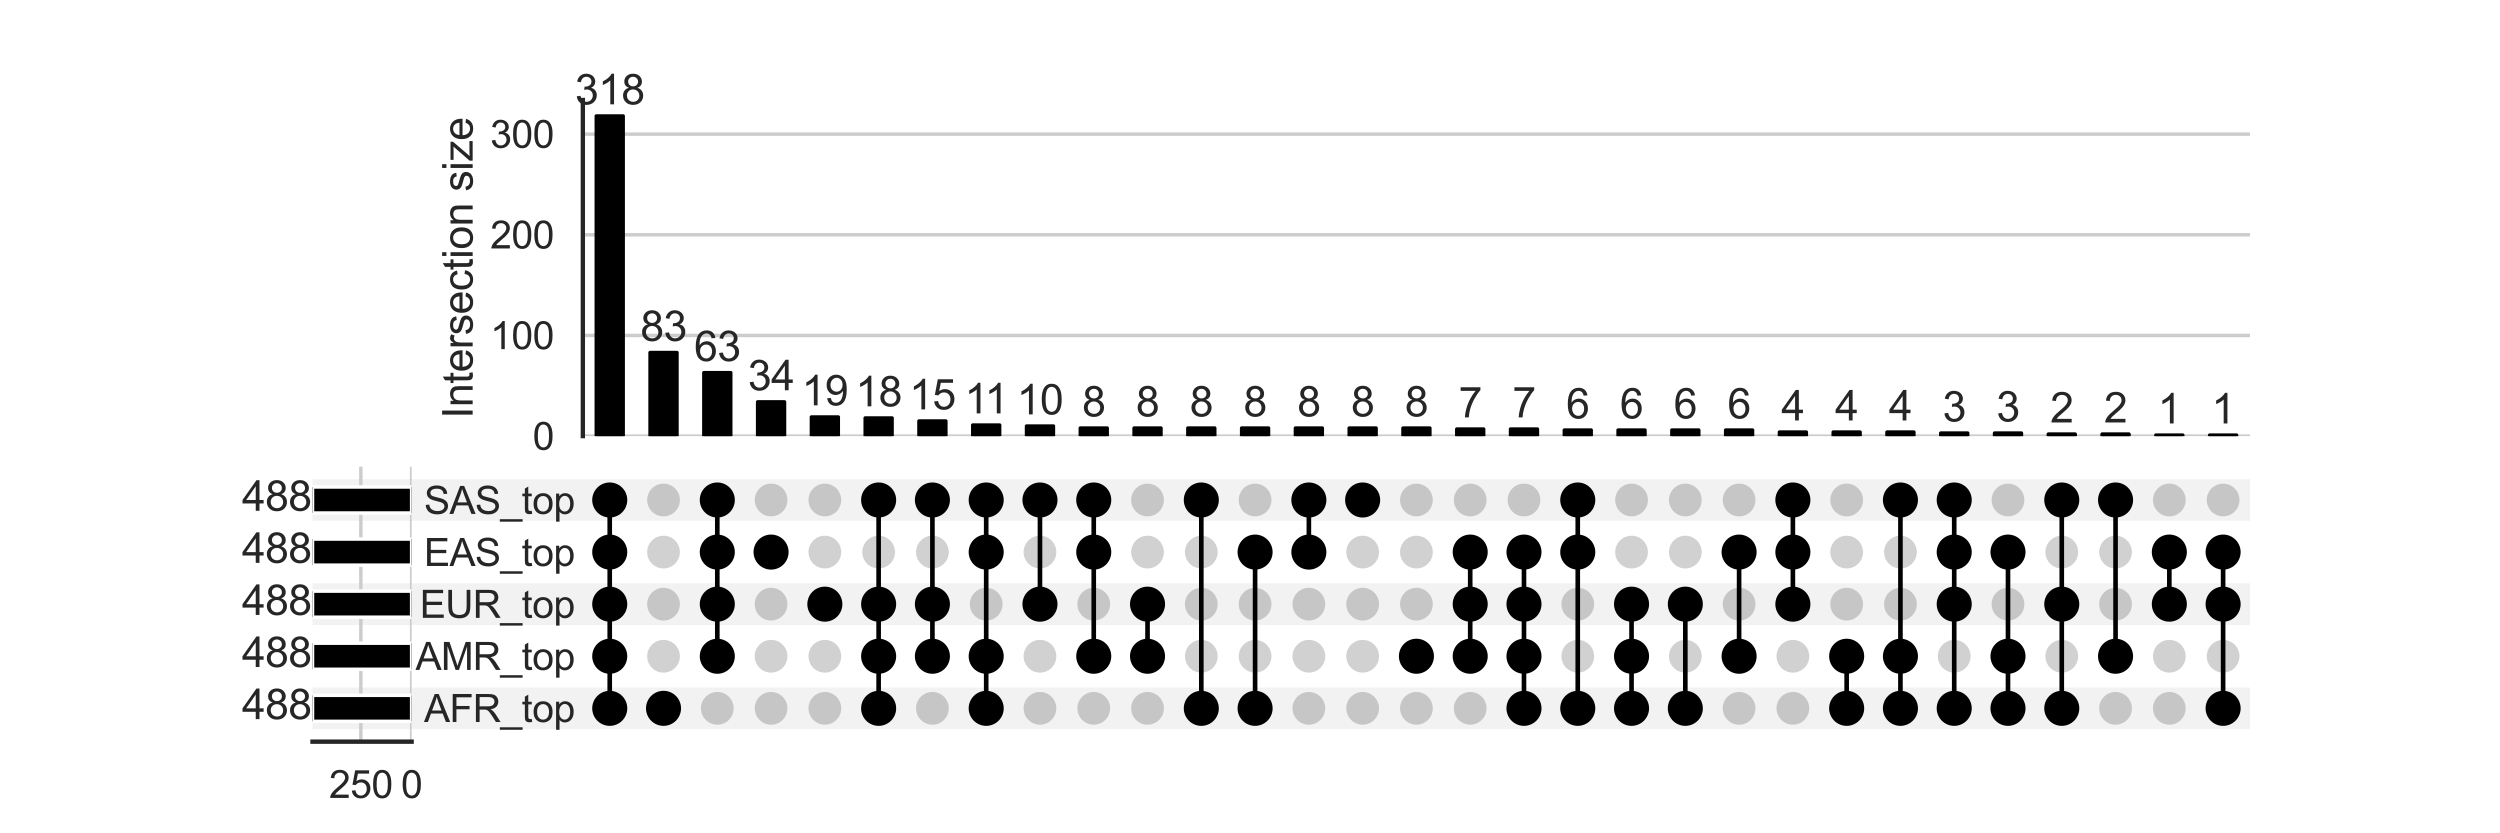<?xml version="1.0" encoding="utf-8" standalone="no"?>
<!DOCTYPE svg PUBLIC "-//W3C//DTD SVG 1.1//EN"
  "http://www.w3.org/Graphics/SVG/1.1/DTD/svg11.dtd">
<svg xmlns:xlink="http://www.w3.org/1999/xlink" width="1080pt" height="360pt" viewBox="0 0 1080 360" xmlns="http://www.w3.org/2000/svg" version="1.1">
 <defs>
  <style type="text/css">*{stroke-linejoin: round; stroke-linecap: butt}</style>
 </defs>
 <g id="figure_1">
  <g id="patch_1">
   <path d="M 0 360 
L 1080 360 
L 1080 0 
L 0 0 
z
" style="fill: #ffffff"/>
  </g>
  <g id="axes_1">
   <g id="patch_2">
    <path d="M 135 315 
L 972 315 
L 972 297 
L 135 297 
z
" clip-path="url(#p25b384907e)" style="fill-opacity: 0.051"/>
   </g>
   <g id="patch_3">
    <path d="M 135 270 
L 972 270 
L 972 252 
L 135 252 
z
" clip-path="url(#p25b384907e)" style="fill-opacity: 0.051"/>
   </g>
   <g id="patch_4">
    <path d="M 135 225 
L 972 225 
L 972 207 
L 135 207 
z
" clip-path="url(#p25b384907e)" style="fill-opacity: 0.051"/>
   </g>
   <g id="matplotlib.axis_1"/>
   <g id="matplotlib.axis_2">
    <g id="ytick_1"/>
    <g id="ytick_2"/>
    <g id="ytick_3"/>
    <g id="ytick_4"/>
    <g id="ytick_5"/>
   </g>
  </g>
  <g id="axes_2">
   <g id="matplotlib.axis_3">
    <g id="ytick_6">
     <g id="text_1">
      <!-- AFR_top -->
      <g style="fill: #262626" transform="translate(183.18 311.905) scale(0.165 -0.165)">
       <defs>
        <path id="ArialMT-41" d="M -9 0 
L 1750 4581 
L 2403 4581 
L 4278 0 
L 3588 0 
L 3053 1388 
L 1138 1388 
L 634 0 
L -9 0 
z
M 1313 1881 
L 2866 1881 
L 2388 3150 
Q 2169 3728 2063 4100 
Q 1975 3659 1816 3225 
L 1313 1881 
z
" transform="scale(0.016)"/>
        <path id="ArialMT-46" d="M 525 0 
L 525 4581 
L 3616 4581 
L 3616 4041 
L 1131 4041 
L 1131 2622 
L 3281 2622 
L 3281 2081 
L 1131 2081 
L 1131 0 
L 525 0 
z
" transform="scale(0.016)"/>
        <path id="ArialMT-52" d="M 503 0 
L 503 4581 
L 2534 4581 
Q 3147 4581 3465 4457 
Q 3784 4334 3975 4021 
Q 4166 3709 4166 3331 
Q 4166 2844 3850 2509 
Q 3534 2175 2875 2084 
Q 3116 1969 3241 1856 
Q 3506 1613 3744 1247 
L 4541 0 
L 3778 0 
L 3172 953 
Q 2906 1366 2734 1584 
Q 2563 1803 2427 1890 
Q 2291 1978 2150 2013 
Q 2047 2034 1813 2034 
L 1109 2034 
L 1109 0 
L 503 0 
z
M 1109 2559 
L 2413 2559 
Q 2828 2559 3062 2645 
Q 3297 2731 3419 2920 
Q 3541 3109 3541 3331 
Q 3541 3656 3305 3865 
Q 3069 4075 2559 4075 
L 1109 4075 
L 1109 2559 
z
" transform="scale(0.016)"/>
        <path id="ArialMT-5f" d="M -97 -1272 
L -97 -866 
L 3631 -866 
L 3631 -1272 
L -97 -1272 
z
" transform="scale(0.016)"/>
        <path id="ArialMT-74" d="M 1650 503 
L 1731 6 
Q 1494 -44 1306 -44 
Q 1000 -44 831 53 
Q 663 150 594 308 
Q 525 466 525 972 
L 525 2881 
L 113 2881 
L 113 3319 
L 525 3319 
L 525 4141 
L 1084 4478 
L 1084 3319 
L 1650 3319 
L 1650 2881 
L 1084 2881 
L 1084 941 
Q 1084 700 1114 631 
Q 1144 563 1211 522 
Q 1278 481 1403 481 
Q 1497 481 1650 503 
z
" transform="scale(0.016)"/>
        <path id="ArialMT-6f" d="M 213 1659 
Q 213 2581 725 3025 
Q 1153 3394 1769 3394 
Q 2453 3394 2887 2945 
Q 3322 2497 3322 1706 
Q 3322 1066 3130 698 
Q 2938 331 2570 128 
Q 2203 -75 1769 -75 
Q 1072 -75 642 372 
Q 213 819 213 1659 
z
M 791 1659 
Q 791 1022 1069 705 
Q 1347 388 1769 388 
Q 2188 388 2466 706 
Q 2744 1025 2744 1678 
Q 2744 2294 2464 2611 
Q 2184 2928 1769 2928 
Q 1347 2928 1069 2612 
Q 791 2297 791 1659 
z
" transform="scale(0.016)"/>
        <path id="ArialMT-70" d="M 422 -1272 
L 422 3319 
L 934 3319 
L 934 2888 
Q 1116 3141 1344 3267 
Q 1572 3394 1897 3394 
Q 2322 3394 2647 3175 
Q 2972 2956 3137 2557 
Q 3303 2159 3303 1684 
Q 3303 1175 3120 767 
Q 2938 359 2589 142 
Q 2241 -75 1856 -75 
Q 1575 -75 1351 44 
Q 1128 163 984 344 
L 984 -1272 
L 422 -1272 
z
M 931 1641 
Q 931 1000 1190 694 
Q 1450 388 1819 388 
Q 2194 388 2461 705 
Q 2728 1022 2728 1688 
Q 2728 2322 2467 2637 
Q 2206 2953 1844 2953 
Q 1484 2953 1207 2617 
Q 931 2281 931 1641 
z
" transform="scale(0.016)"/>
       </defs>
       <use xlink:href="#ArialMT-41"/>
       <use xlink:href="#ArialMT-46" x="66.699"/>
       <use xlink:href="#ArialMT-52" x="127.783"/>
       <use xlink:href="#ArialMT-5f" x="200"/>
       <use xlink:href="#ArialMT-74" x="255.615"/>
       <use xlink:href="#ArialMT-6f" x="283.398"/>
       <use xlink:href="#ArialMT-70" x="339.014"/>
      </g>
     </g>
    </g>
    <g id="ytick_7">
     <g id="text_2">
      <!-- AMR_top -->
      <g style="fill: #262626" transform="translate(179.514 289.405) scale(0.165 -0.165)">
       <defs>
        <path id="ArialMT-4d" d="M 475 0 
L 475 4581 
L 1388 4581 
L 2472 1338 
Q 2622 884 2691 659 
Q 2769 909 2934 1394 
L 4031 4581 
L 4847 4581 
L 4847 0 
L 4263 0 
L 4263 3834 
L 2931 0 
L 2384 0 
L 1059 3900 
L 1059 0 
L 475 0 
z
" transform="scale(0.016)"/>
       </defs>
       <use xlink:href="#ArialMT-41"/>
       <use xlink:href="#ArialMT-4d" x="66.699"/>
       <use xlink:href="#ArialMT-52" x="150"/>
       <use xlink:href="#ArialMT-5f" x="222.217"/>
       <use xlink:href="#ArialMT-74" x="277.832"/>
       <use xlink:href="#ArialMT-6f" x="305.615"/>
       <use xlink:href="#ArialMT-70" x="361.23"/>
      </g>
     </g>
    </g>
    <g id="ytick_8">
     <g id="text_3">
      <!-- EUR_top -->
      <g style="fill: #262626" transform="translate(181.342 266.905) scale(0.165 -0.165)">
       <defs>
        <path id="ArialMT-45" d="M 506 0 
L 506 4581 
L 3819 4581 
L 3819 4041 
L 1113 4041 
L 1113 2638 
L 3647 2638 
L 3647 2100 
L 1113 2100 
L 1113 541 
L 3925 541 
L 3925 0 
L 506 0 
z
" transform="scale(0.016)"/>
        <path id="ArialMT-55" d="M 3500 4581 
L 4106 4581 
L 4106 1934 
Q 4106 1244 3950 837 
Q 3794 431 3386 176 
Q 2978 -78 2316 -78 
Q 1672 -78 1262 144 
Q 853 366 678 786 
Q 503 1206 503 1934 
L 503 4581 
L 1109 4581 
L 1109 1938 
Q 1109 1341 1220 1058 
Q 1331 775 1601 622 
Q 1872 469 2263 469 
Q 2931 469 3215 772 
Q 3500 1075 3500 1938 
L 3500 4581 
z
" transform="scale(0.016)"/>
       </defs>
       <use xlink:href="#ArialMT-45"/>
       <use xlink:href="#ArialMT-55" x="66.699"/>
       <use xlink:href="#ArialMT-52" x="138.916"/>
       <use xlink:href="#ArialMT-5f" x="211.133"/>
       <use xlink:href="#ArialMT-74" x="266.748"/>
       <use xlink:href="#ArialMT-6f" x="294.531"/>
       <use xlink:href="#ArialMT-70" x="350.146"/>
      </g>
     </g>
    </g>
    <g id="ytick_9">
     <g id="text_4">
      <!-- EAS_top -->
      <g style="fill: #262626" transform="translate(183.162 244.506) scale(0.165 -0.165)">
       <defs>
        <path id="ArialMT-53" d="M 288 1472 
L 859 1522 
Q 900 1178 1048 958 
Q 1197 738 1509 602 
Q 1822 466 2213 466 
Q 2559 466 2825 569 
Q 3091 672 3220 851 
Q 3350 1031 3350 1244 
Q 3350 1459 3225 1620 
Q 3100 1781 2813 1891 
Q 2628 1963 1997 2114 
Q 1366 2266 1113 2400 
Q 784 2572 623 2826 
Q 463 3081 463 3397 
Q 463 3744 659 4045 
Q 856 4347 1234 4503 
Q 1613 4659 2075 4659 
Q 2584 4659 2973 4495 
Q 3363 4331 3572 4012 
Q 3781 3694 3797 3291 
L 3216 3247 
Q 3169 3681 2898 3903 
Q 2628 4125 2100 4125 
Q 1550 4125 1298 3923 
Q 1047 3722 1047 3438 
Q 1047 3191 1225 3031 
Q 1400 2872 2139 2705 
Q 2878 2538 3153 2413 
Q 3553 2228 3743 1945 
Q 3934 1663 3934 1294 
Q 3934 928 3725 604 
Q 3516 281 3123 101 
Q 2731 -78 2241 -78 
Q 1619 -78 1198 103 
Q 778 284 539 648 
Q 300 1013 288 1472 
z
" transform="scale(0.016)"/>
       </defs>
       <use xlink:href="#ArialMT-45"/>
       <use xlink:href="#ArialMT-41" x="66.699"/>
       <use xlink:href="#ArialMT-53" x="133.398"/>
       <use xlink:href="#ArialMT-5f" x="200.098"/>
       <use xlink:href="#ArialMT-74" x="255.713"/>
       <use xlink:href="#ArialMT-6f" x="283.496"/>
       <use xlink:href="#ArialMT-70" x="339.111"/>
      </g>
     </g>
    </g>
    <g id="ytick_10">
     <g id="text_5">
      <!-- SAS_top -->
      <g style="fill: #262626" transform="translate(183.162 222.006) scale(0.165 -0.165)">
       <use xlink:href="#ArialMT-53"/>
       <use xlink:href="#ArialMT-41" x="66.699"/>
       <use xlink:href="#ArialMT-53" x="133.398"/>
       <use xlink:href="#ArialMT-5f" x="200.098"/>
       <use xlink:href="#ArialMT-74" x="255.713"/>
       <use xlink:href="#ArialMT-6f" x="283.496"/>
       <use xlink:href="#ArialMT-70" x="339.111"/>
      </g>
     </g>
    </g>
   </g>
   <g id="LineCollection_1">
    <path d="M 263.407 306 
L 263.407 216 
" clip-path="url(#pe39a125352)" style="fill: none; stroke: #000000; stroke-width: 2"/>
    <path d="M 286.64 306 
L 286.64 306 
" clip-path="url(#pe39a125352)" style="fill: none; stroke: #000000; stroke-width: 2"/>
    <path d="M 309.872 283.5 
L 309.872 216 
" clip-path="url(#pe39a125352)" style="fill: none; stroke: #000000; stroke-width: 2"/>
    <path d="M 333.105 238.5 
L 333.105 238.5 
" clip-path="url(#pe39a125352)" style="fill: none; stroke: #000000; stroke-width: 2"/>
    <path d="M 356.337 261 
L 356.337 261 
" clip-path="url(#pe39a125352)" style="fill: none; stroke: #000000; stroke-width: 2"/>
    <path d="M 379.57 306 
L 379.57 216 
" clip-path="url(#pe39a125352)" style="fill: none; stroke: #000000; stroke-width: 2"/>
    <path d="M 402.802 283.5 
L 402.802 216 
" clip-path="url(#pe39a125352)" style="fill: none; stroke: #000000; stroke-width: 2"/>
    <path d="M 426.035 306 
L 426.035 216 
" clip-path="url(#pe39a125352)" style="fill: none; stroke: #000000; stroke-width: 2"/>
    <path d="M 449.267 261 
L 449.267 216 
" clip-path="url(#pe39a125352)" style="fill: none; stroke: #000000; stroke-width: 2"/>
    <path d="M 472.5 283.5 
L 472.5 216 
" clip-path="url(#pe39a125352)" style="fill: none; stroke: #000000; stroke-width: 2"/>
    <path d="M 495.733 283.5 
L 495.733 261 
" clip-path="url(#pe39a125352)" style="fill: none; stroke: #000000; stroke-width: 2"/>
    <path d="M 518.965 306 
L 518.965 216 
" clip-path="url(#pe39a125352)" style="fill: none; stroke: #000000; stroke-width: 2"/>
    <path d="M 542.198 306 
L 542.198 238.5 
" clip-path="url(#pe39a125352)" style="fill: none; stroke: #000000; stroke-width: 2"/>
    <path d="M 565.43 238.5 
L 565.43 216 
" clip-path="url(#pe39a125352)" style="fill: none; stroke: #000000; stroke-width: 2"/>
    <path d="M 588.663 216 
L 588.663 216 
" clip-path="url(#pe39a125352)" style="fill: none; stroke: #000000; stroke-width: 2"/>
    <path d="M 611.895 283.5 
L 611.895 283.5 
" clip-path="url(#pe39a125352)" style="fill: none; stroke: #000000; stroke-width: 2"/>
    <path d="M 635.128 283.5 
L 635.128 238.5 
" clip-path="url(#pe39a125352)" style="fill: none; stroke: #000000; stroke-width: 2"/>
    <path d="M 658.36 306 
L 658.36 238.5 
" clip-path="url(#pe39a125352)" style="fill: none; stroke: #000000; stroke-width: 2"/>
    <path d="M 681.593 306 
L 681.593 216 
" clip-path="url(#pe39a125352)" style="fill: none; stroke: #000000; stroke-width: 2"/>
    <path d="M 704.826 306 
L 704.826 261 
" clip-path="url(#pe39a125352)" style="fill: none; stroke: #000000; stroke-width: 2"/>
    <path d="M 728.058 306 
L 728.058 261 
" clip-path="url(#pe39a125352)" style="fill: none; stroke: #000000; stroke-width: 2"/>
    <path d="M 751.291 283.5 
L 751.291 238.5 
" clip-path="url(#pe39a125352)" style="fill: none; stroke: #000000; stroke-width: 2"/>
    <path d="M 774.523 261 
L 774.523 216 
" clip-path="url(#pe39a125352)" style="fill: none; stroke: #000000; stroke-width: 2"/>
    <path d="M 797.756 306 
L 797.756 283.5 
" clip-path="url(#pe39a125352)" style="fill: none; stroke: #000000; stroke-width: 2"/>
    <path d="M 820.988 306 
L 820.988 216 
" clip-path="url(#pe39a125352)" style="fill: none; stroke: #000000; stroke-width: 2"/>
    <path d="M 844.221 306 
L 844.221 216 
" clip-path="url(#pe39a125352)" style="fill: none; stroke: #000000; stroke-width: 2"/>
    <path d="M 867.453 306 
L 867.453 238.5 
" clip-path="url(#pe39a125352)" style="fill: none; stroke: #000000; stroke-width: 2"/>
    <path d="M 890.686 306 
L 890.686 216 
" clip-path="url(#pe39a125352)" style="fill: none; stroke: #000000; stroke-width: 2"/>
    <path d="M 913.919 283.5 
L 913.919 216 
" clip-path="url(#pe39a125352)" style="fill: none; stroke: #000000; stroke-width: 2"/>
    <path d="M 937.151 261 
L 937.151 238.5 
" clip-path="url(#pe39a125352)" style="fill: none; stroke: #000000; stroke-width: 2"/>
    <path d="M 960.384 306 
L 960.384 238.5 
" clip-path="url(#pe39a125352)" style="fill: none; stroke: #000000; stroke-width: 2"/>
   </g>
   <g id="PathCollection_1">
    <defs>
     <path id="C0_0_00d4597431" d="M 0 7.071 
C 1.875 7.071 3.674 6.326 5 5 
C 6.326 3.674 7.071 1.875 7.071 -0 
C 7.071 -1.875 6.326 -3.674 5 -5 
C 3.674 -6.326 1.875 -7.071 0 -7.071 
C -1.875 -7.071 -3.674 -6.326 -5 -5 
C -6.326 -3.674 -7.071 -1.875 -7.071 0 
C -7.071 1.875 -6.326 3.674 -5 5 
C -3.674 6.326 -1.875 7.071 0 7.071 
z
"/>
    </defs>
    <g clip-path="url(#pe39a125352)">
     <use xlink:href="#C0_0_00d4597431" x="263.407" y="306" style="stroke: #000000"/>
    </g>
    <g clip-path="url(#pe39a125352)">
     <use xlink:href="#C0_0_00d4597431" x="263.407" y="283.5" style="stroke: #000000"/>
    </g>
    <g clip-path="url(#pe39a125352)">
     <use xlink:href="#C0_0_00d4597431" x="263.407" y="261" style="stroke: #000000"/>
    </g>
    <g clip-path="url(#pe39a125352)">
     <use xlink:href="#C0_0_00d4597431" x="263.407" y="238.5" style="stroke: #000000"/>
    </g>
    <g clip-path="url(#pe39a125352)">
     <use xlink:href="#C0_0_00d4597431" x="263.407" y="216" style="stroke: #000000"/>
    </g>
    <g clip-path="url(#pe39a125352)">
     <use xlink:href="#C0_0_00d4597431" x="286.64" y="306" style="stroke: #000000"/>
    </g>
    <g clip-path="url(#pe39a125352)">
     <use xlink:href="#C0_0_00d4597431" x="286.64" y="283.5" style="fill-opacity: 0.18"/>
    </g>
    <g clip-path="url(#pe39a125352)">
     <use xlink:href="#C0_0_00d4597431" x="286.64" y="261" style="fill-opacity: 0.18"/>
    </g>
    <g clip-path="url(#pe39a125352)">
     <use xlink:href="#C0_0_00d4597431" x="286.64" y="238.5" style="fill-opacity: 0.18"/>
    </g>
    <g clip-path="url(#pe39a125352)">
     <use xlink:href="#C0_0_00d4597431" x="286.64" y="216" style="fill-opacity: 0.18"/>
    </g>
    <g clip-path="url(#pe39a125352)">
     <use xlink:href="#C0_0_00d4597431" x="309.872" y="306" style="fill-opacity: 0.18"/>
    </g>
    <g clip-path="url(#pe39a125352)">
     <use xlink:href="#C0_0_00d4597431" x="309.872" y="283.5" style="stroke: #000000"/>
    </g>
    <g clip-path="url(#pe39a125352)">
     <use xlink:href="#C0_0_00d4597431" x="309.872" y="261" style="stroke: #000000"/>
    </g>
    <g clip-path="url(#pe39a125352)">
     <use xlink:href="#C0_0_00d4597431" x="309.872" y="238.5" style="stroke: #000000"/>
    </g>
    <g clip-path="url(#pe39a125352)">
     <use xlink:href="#C0_0_00d4597431" x="309.872" y="216" style="stroke: #000000"/>
    </g>
    <g clip-path="url(#pe39a125352)">
     <use xlink:href="#C0_0_00d4597431" x="333.105" y="306" style="fill-opacity: 0.18"/>
    </g>
    <g clip-path="url(#pe39a125352)">
     <use xlink:href="#C0_0_00d4597431" x="333.105" y="283.5" style="fill-opacity: 0.18"/>
    </g>
    <g clip-path="url(#pe39a125352)">
     <use xlink:href="#C0_0_00d4597431" x="333.105" y="261" style="fill-opacity: 0.18"/>
    </g>
    <g clip-path="url(#pe39a125352)">
     <use xlink:href="#C0_0_00d4597431" x="333.105" y="238.5" style="stroke: #000000"/>
    </g>
    <g clip-path="url(#pe39a125352)">
     <use xlink:href="#C0_0_00d4597431" x="333.105" y="216" style="fill-opacity: 0.18"/>
    </g>
    <g clip-path="url(#pe39a125352)">
     <use xlink:href="#C0_0_00d4597431" x="356.337" y="306" style="fill-opacity: 0.18"/>
    </g>
    <g clip-path="url(#pe39a125352)">
     <use xlink:href="#C0_0_00d4597431" x="356.337" y="283.5" style="fill-opacity: 0.18"/>
    </g>
    <g clip-path="url(#pe39a125352)">
     <use xlink:href="#C0_0_00d4597431" x="356.337" y="261" style="stroke: #000000"/>
    </g>
    <g clip-path="url(#pe39a125352)">
     <use xlink:href="#C0_0_00d4597431" x="356.337" y="238.5" style="fill-opacity: 0.18"/>
    </g>
    <g clip-path="url(#pe39a125352)">
     <use xlink:href="#C0_0_00d4597431" x="356.337" y="216" style="fill-opacity: 0.18"/>
    </g>
    <g clip-path="url(#pe39a125352)">
     <use xlink:href="#C0_0_00d4597431" x="379.57" y="306" style="stroke: #000000"/>
    </g>
    <g clip-path="url(#pe39a125352)">
     <use xlink:href="#C0_0_00d4597431" x="379.57" y="283.5" style="stroke: #000000"/>
    </g>
    <g clip-path="url(#pe39a125352)">
     <use xlink:href="#C0_0_00d4597431" x="379.57" y="261" style="stroke: #000000"/>
    </g>
    <g clip-path="url(#pe39a125352)">
     <use xlink:href="#C0_0_00d4597431" x="379.57" y="238.5" style="fill-opacity: 0.18"/>
    </g>
    <g clip-path="url(#pe39a125352)">
     <use xlink:href="#C0_0_00d4597431" x="379.57" y="216" style="stroke: #000000"/>
    </g>
    <g clip-path="url(#pe39a125352)">
     <use xlink:href="#C0_0_00d4597431" x="402.802" y="306" style="fill-opacity: 0.18"/>
    </g>
    <g clip-path="url(#pe39a125352)">
     <use xlink:href="#C0_0_00d4597431" x="402.802" y="283.5" style="stroke: #000000"/>
    </g>
    <g clip-path="url(#pe39a125352)">
     <use xlink:href="#C0_0_00d4597431" x="402.802" y="261" style="stroke: #000000"/>
    </g>
    <g clip-path="url(#pe39a125352)">
     <use xlink:href="#C0_0_00d4597431" x="402.802" y="238.5" style="fill-opacity: 0.18"/>
    </g>
    <g clip-path="url(#pe39a125352)">
     <use xlink:href="#C0_0_00d4597431" x="402.802" y="216" style="stroke: #000000"/>
    </g>
    <g clip-path="url(#pe39a125352)">
     <use xlink:href="#C0_0_00d4597431" x="426.035" y="306" style="stroke: #000000"/>
    </g>
    <g clip-path="url(#pe39a125352)">
     <use xlink:href="#C0_0_00d4597431" x="426.035" y="283.5" style="stroke: #000000"/>
    </g>
    <g clip-path="url(#pe39a125352)">
     <use xlink:href="#C0_0_00d4597431" x="426.035" y="261" style="fill-opacity: 0.18"/>
    </g>
    <g clip-path="url(#pe39a125352)">
     <use xlink:href="#C0_0_00d4597431" x="426.035" y="238.5" style="stroke: #000000"/>
    </g>
    <g clip-path="url(#pe39a125352)">
     <use xlink:href="#C0_0_00d4597431" x="426.035" y="216" style="stroke: #000000"/>
    </g>
    <g clip-path="url(#pe39a125352)">
     <use xlink:href="#C0_0_00d4597431" x="449.267" y="306" style="fill-opacity: 0.18"/>
    </g>
    <g clip-path="url(#pe39a125352)">
     <use xlink:href="#C0_0_00d4597431" x="449.267" y="283.5" style="fill-opacity: 0.18"/>
    </g>
    <g clip-path="url(#pe39a125352)">
     <use xlink:href="#C0_0_00d4597431" x="449.267" y="261" style="stroke: #000000"/>
    </g>
    <g clip-path="url(#pe39a125352)">
     <use xlink:href="#C0_0_00d4597431" x="449.267" y="238.5" style="fill-opacity: 0.18"/>
    </g>
    <g clip-path="url(#pe39a125352)">
     <use xlink:href="#C0_0_00d4597431" x="449.267" y="216" style="stroke: #000000"/>
    </g>
    <g clip-path="url(#pe39a125352)">
     <use xlink:href="#C0_0_00d4597431" x="472.5" y="306" style="fill-opacity: 0.18"/>
    </g>
    <g clip-path="url(#pe39a125352)">
     <use xlink:href="#C0_0_00d4597431" x="472.5" y="283.5" style="stroke: #000000"/>
    </g>
    <g clip-path="url(#pe39a125352)">
     <use xlink:href="#C0_0_00d4597431" x="472.5" y="261" style="fill-opacity: 0.18"/>
    </g>
    <g clip-path="url(#pe39a125352)">
     <use xlink:href="#C0_0_00d4597431" x="472.5" y="238.5" style="stroke: #000000"/>
    </g>
    <g clip-path="url(#pe39a125352)">
     <use xlink:href="#C0_0_00d4597431" x="472.5" y="216" style="stroke: #000000"/>
    </g>
    <g clip-path="url(#pe39a125352)">
     <use xlink:href="#C0_0_00d4597431" x="495.733" y="306" style="fill-opacity: 0.18"/>
    </g>
    <g clip-path="url(#pe39a125352)">
     <use xlink:href="#C0_0_00d4597431" x="495.733" y="283.5" style="stroke: #000000"/>
    </g>
    <g clip-path="url(#pe39a125352)">
     <use xlink:href="#C0_0_00d4597431" x="495.733" y="261" style="stroke: #000000"/>
    </g>
    <g clip-path="url(#pe39a125352)">
     <use xlink:href="#C0_0_00d4597431" x="495.733" y="238.5" style="fill-opacity: 0.18"/>
    </g>
    <g clip-path="url(#pe39a125352)">
     <use xlink:href="#C0_0_00d4597431" x="495.733" y="216" style="fill-opacity: 0.18"/>
    </g>
    <g clip-path="url(#pe39a125352)">
     <use xlink:href="#C0_0_00d4597431" x="518.965" y="306" style="stroke: #000000"/>
    </g>
    <g clip-path="url(#pe39a125352)">
     <use xlink:href="#C0_0_00d4597431" x="518.965" y="283.5" style="fill-opacity: 0.18"/>
    </g>
    <g clip-path="url(#pe39a125352)">
     <use xlink:href="#C0_0_00d4597431" x="518.965" y="261" style="fill-opacity: 0.18"/>
    </g>
    <g clip-path="url(#pe39a125352)">
     <use xlink:href="#C0_0_00d4597431" x="518.965" y="238.5" style="fill-opacity: 0.18"/>
    </g>
    <g clip-path="url(#pe39a125352)">
     <use xlink:href="#C0_0_00d4597431" x="518.965" y="216" style="stroke: #000000"/>
    </g>
    <g clip-path="url(#pe39a125352)">
     <use xlink:href="#C0_0_00d4597431" x="542.198" y="306" style="stroke: #000000"/>
    </g>
    <g clip-path="url(#pe39a125352)">
     <use xlink:href="#C0_0_00d4597431" x="542.198" y="283.5" style="fill-opacity: 0.18"/>
    </g>
    <g clip-path="url(#pe39a125352)">
     <use xlink:href="#C0_0_00d4597431" x="542.198" y="261" style="fill-opacity: 0.18"/>
    </g>
    <g clip-path="url(#pe39a125352)">
     <use xlink:href="#C0_0_00d4597431" x="542.198" y="238.5" style="stroke: #000000"/>
    </g>
    <g clip-path="url(#pe39a125352)">
     <use xlink:href="#C0_0_00d4597431" x="542.198" y="216" style="fill-opacity: 0.18"/>
    </g>
    <g clip-path="url(#pe39a125352)">
     <use xlink:href="#C0_0_00d4597431" x="565.43" y="306" style="fill-opacity: 0.18"/>
    </g>
    <g clip-path="url(#pe39a125352)">
     <use xlink:href="#C0_0_00d4597431" x="565.43" y="283.5" style="fill-opacity: 0.18"/>
    </g>
    <g clip-path="url(#pe39a125352)">
     <use xlink:href="#C0_0_00d4597431" x="565.43" y="261" style="fill-opacity: 0.18"/>
    </g>
    <g clip-path="url(#pe39a125352)">
     <use xlink:href="#C0_0_00d4597431" x="565.43" y="238.5" style="stroke: #000000"/>
    </g>
    <g clip-path="url(#pe39a125352)">
     <use xlink:href="#C0_0_00d4597431" x="565.43" y="216" style="stroke: #000000"/>
    </g>
    <g clip-path="url(#pe39a125352)">
     <use xlink:href="#C0_0_00d4597431" x="588.663" y="306" style="fill-opacity: 0.18"/>
    </g>
    <g clip-path="url(#pe39a125352)">
     <use xlink:href="#C0_0_00d4597431" x="588.663" y="283.5" style="fill-opacity: 0.18"/>
    </g>
    <g clip-path="url(#pe39a125352)">
     <use xlink:href="#C0_0_00d4597431" x="588.663" y="261" style="fill-opacity: 0.18"/>
    </g>
    <g clip-path="url(#pe39a125352)">
     <use xlink:href="#C0_0_00d4597431" x="588.663" y="238.5" style="fill-opacity: 0.18"/>
    </g>
    <g clip-path="url(#pe39a125352)">
     <use xlink:href="#C0_0_00d4597431" x="588.663" y="216" style="stroke: #000000"/>
    </g>
    <g clip-path="url(#pe39a125352)">
     <use xlink:href="#C0_0_00d4597431" x="611.895" y="306" style="fill-opacity: 0.18"/>
    </g>
    <g clip-path="url(#pe39a125352)">
     <use xlink:href="#C0_0_00d4597431" x="611.895" y="283.5" style="stroke: #000000"/>
    </g>
    <g clip-path="url(#pe39a125352)">
     <use xlink:href="#C0_0_00d4597431" x="611.895" y="261" style="fill-opacity: 0.18"/>
    </g>
    <g clip-path="url(#pe39a125352)">
     <use xlink:href="#C0_0_00d4597431" x="611.895" y="238.5" style="fill-opacity: 0.18"/>
    </g>
    <g clip-path="url(#pe39a125352)">
     <use xlink:href="#C0_0_00d4597431" x="611.895" y="216" style="fill-opacity: 0.18"/>
    </g>
    <g clip-path="url(#pe39a125352)">
     <use xlink:href="#C0_0_00d4597431" x="635.128" y="306" style="fill-opacity: 0.18"/>
    </g>
    <g clip-path="url(#pe39a125352)">
     <use xlink:href="#C0_0_00d4597431" x="635.128" y="283.5" style="stroke: #000000"/>
    </g>
    <g clip-path="url(#pe39a125352)">
     <use xlink:href="#C0_0_00d4597431" x="635.128" y="261" style="stroke: #000000"/>
    </g>
    <g clip-path="url(#pe39a125352)">
     <use xlink:href="#C0_0_00d4597431" x="635.128" y="238.5" style="stroke: #000000"/>
    </g>
    <g clip-path="url(#pe39a125352)">
     <use xlink:href="#C0_0_00d4597431" x="635.128" y="216" style="fill-opacity: 0.18"/>
    </g>
    <g clip-path="url(#pe39a125352)">
     <use xlink:href="#C0_0_00d4597431" x="658.36" y="306" style="stroke: #000000"/>
    </g>
    <g clip-path="url(#pe39a125352)">
     <use xlink:href="#C0_0_00d4597431" x="658.36" y="283.5" style="stroke: #000000"/>
    </g>
    <g clip-path="url(#pe39a125352)">
     <use xlink:href="#C0_0_00d4597431" x="658.36" y="261" style="stroke: #000000"/>
    </g>
    <g clip-path="url(#pe39a125352)">
     <use xlink:href="#C0_0_00d4597431" x="658.36" y="238.5" style="stroke: #000000"/>
    </g>
    <g clip-path="url(#pe39a125352)">
     <use xlink:href="#C0_0_00d4597431" x="658.36" y="216" style="fill-opacity: 0.18"/>
    </g>
    <g clip-path="url(#pe39a125352)">
     <use xlink:href="#C0_0_00d4597431" x="681.593" y="306" style="stroke: #000000"/>
    </g>
    <g clip-path="url(#pe39a125352)">
     <use xlink:href="#C0_0_00d4597431" x="681.593" y="283.5" style="fill-opacity: 0.18"/>
    </g>
    <g clip-path="url(#pe39a125352)">
     <use xlink:href="#C0_0_00d4597431" x="681.593" y="261" style="fill-opacity: 0.18"/>
    </g>
    <g clip-path="url(#pe39a125352)">
     <use xlink:href="#C0_0_00d4597431" x="681.593" y="238.5" style="stroke: #000000"/>
    </g>
    <g clip-path="url(#pe39a125352)">
     <use xlink:href="#C0_0_00d4597431" x="681.593" y="216" style="stroke: #000000"/>
    </g>
    <g clip-path="url(#pe39a125352)">
     <use xlink:href="#C0_0_00d4597431" x="704.826" y="306" style="stroke: #000000"/>
    </g>
    <g clip-path="url(#pe39a125352)">
     <use xlink:href="#C0_0_00d4597431" x="704.826" y="283.5" style="stroke: #000000"/>
    </g>
    <g clip-path="url(#pe39a125352)">
     <use xlink:href="#C0_0_00d4597431" x="704.826" y="261" style="stroke: #000000"/>
    </g>
    <g clip-path="url(#pe39a125352)">
     <use xlink:href="#C0_0_00d4597431" x="704.826" y="238.5" style="fill-opacity: 0.18"/>
    </g>
    <g clip-path="url(#pe39a125352)">
     <use xlink:href="#C0_0_00d4597431" x="704.826" y="216" style="fill-opacity: 0.18"/>
    </g>
    <g clip-path="url(#pe39a125352)">
     <use xlink:href="#C0_0_00d4597431" x="728.058" y="306" style="stroke: #000000"/>
    </g>
    <g clip-path="url(#pe39a125352)">
     <use xlink:href="#C0_0_00d4597431" x="728.058" y="283.5" style="fill-opacity: 0.18"/>
    </g>
    <g clip-path="url(#pe39a125352)">
     <use xlink:href="#C0_0_00d4597431" x="728.058" y="261" style="stroke: #000000"/>
    </g>
    <g clip-path="url(#pe39a125352)">
     <use xlink:href="#C0_0_00d4597431" x="728.058" y="238.5" style="fill-opacity: 0.18"/>
    </g>
    <g clip-path="url(#pe39a125352)">
     <use xlink:href="#C0_0_00d4597431" x="728.058" y="216" style="fill-opacity: 0.18"/>
    </g>
    <g clip-path="url(#pe39a125352)">
     <use xlink:href="#C0_0_00d4597431" x="751.291" y="306" style="fill-opacity: 0.18"/>
    </g>
    <g clip-path="url(#pe39a125352)">
     <use xlink:href="#C0_0_00d4597431" x="751.291" y="283.5" style="stroke: #000000"/>
    </g>
    <g clip-path="url(#pe39a125352)">
     <use xlink:href="#C0_0_00d4597431" x="751.291" y="261" style="fill-opacity: 0.18"/>
    </g>
    <g clip-path="url(#pe39a125352)">
     <use xlink:href="#C0_0_00d4597431" x="751.291" y="238.5" style="stroke: #000000"/>
    </g>
    <g clip-path="url(#pe39a125352)">
     <use xlink:href="#C0_0_00d4597431" x="751.291" y="216" style="fill-opacity: 0.18"/>
    </g>
    <g clip-path="url(#pe39a125352)">
     <use xlink:href="#C0_0_00d4597431" x="774.523" y="306" style="fill-opacity: 0.18"/>
    </g>
    <g clip-path="url(#pe39a125352)">
     <use xlink:href="#C0_0_00d4597431" x="774.523" y="283.5" style="fill-opacity: 0.18"/>
    </g>
    <g clip-path="url(#pe39a125352)">
     <use xlink:href="#C0_0_00d4597431" x="774.523" y="261" style="stroke: #000000"/>
    </g>
    <g clip-path="url(#pe39a125352)">
     <use xlink:href="#C0_0_00d4597431" x="774.523" y="238.5" style="stroke: #000000"/>
    </g>
    <g clip-path="url(#pe39a125352)">
     <use xlink:href="#C0_0_00d4597431" x="774.523" y="216" style="stroke: #000000"/>
    </g>
    <g clip-path="url(#pe39a125352)">
     <use xlink:href="#C0_0_00d4597431" x="797.756" y="306" style="stroke: #000000"/>
    </g>
    <g clip-path="url(#pe39a125352)">
     <use xlink:href="#C0_0_00d4597431" x="797.756" y="283.5" style="stroke: #000000"/>
    </g>
    <g clip-path="url(#pe39a125352)">
     <use xlink:href="#C0_0_00d4597431" x="797.756" y="261" style="fill-opacity: 0.18"/>
    </g>
    <g clip-path="url(#pe39a125352)">
     <use xlink:href="#C0_0_00d4597431" x="797.756" y="238.5" style="fill-opacity: 0.18"/>
    </g>
    <g clip-path="url(#pe39a125352)">
     <use xlink:href="#C0_0_00d4597431" x="797.756" y="216" style="fill-opacity: 0.18"/>
    </g>
    <g clip-path="url(#pe39a125352)">
     <use xlink:href="#C0_0_00d4597431" x="820.988" y="306" style="stroke: #000000"/>
    </g>
    <g clip-path="url(#pe39a125352)">
     <use xlink:href="#C0_0_00d4597431" x="820.988" y="283.5" style="stroke: #000000"/>
    </g>
    <g clip-path="url(#pe39a125352)">
     <use xlink:href="#C0_0_00d4597431" x="820.988" y="261" style="fill-opacity: 0.18"/>
    </g>
    <g clip-path="url(#pe39a125352)">
     <use xlink:href="#C0_0_00d4597431" x="820.988" y="238.5" style="fill-opacity: 0.18"/>
    </g>
    <g clip-path="url(#pe39a125352)">
     <use xlink:href="#C0_0_00d4597431" x="820.988" y="216" style="stroke: #000000"/>
    </g>
    <g clip-path="url(#pe39a125352)">
     <use xlink:href="#C0_0_00d4597431" x="844.221" y="306" style="stroke: #000000"/>
    </g>
    <g clip-path="url(#pe39a125352)">
     <use xlink:href="#C0_0_00d4597431" x="844.221" y="283.5" style="fill-opacity: 0.18"/>
    </g>
    <g clip-path="url(#pe39a125352)">
     <use xlink:href="#C0_0_00d4597431" x="844.221" y="261" style="stroke: #000000"/>
    </g>
    <g clip-path="url(#pe39a125352)">
     <use xlink:href="#C0_0_00d4597431" x="844.221" y="238.5" style="stroke: #000000"/>
    </g>
    <g clip-path="url(#pe39a125352)">
     <use xlink:href="#C0_0_00d4597431" x="844.221" y="216" style="stroke: #000000"/>
    </g>
    <g clip-path="url(#pe39a125352)">
     <use xlink:href="#C0_0_00d4597431" x="867.453" y="306" style="stroke: #000000"/>
    </g>
    <g clip-path="url(#pe39a125352)">
     <use xlink:href="#C0_0_00d4597431" x="867.453" y="283.5" style="stroke: #000000"/>
    </g>
    <g clip-path="url(#pe39a125352)">
     <use xlink:href="#C0_0_00d4597431" x="867.453" y="261" style="fill-opacity: 0.18"/>
    </g>
    <g clip-path="url(#pe39a125352)">
     <use xlink:href="#C0_0_00d4597431" x="867.453" y="238.5" style="stroke: #000000"/>
    </g>
    <g clip-path="url(#pe39a125352)">
     <use xlink:href="#C0_0_00d4597431" x="867.453" y="216" style="fill-opacity: 0.18"/>
    </g>
    <g clip-path="url(#pe39a125352)">
     <use xlink:href="#C0_0_00d4597431" x="890.686" y="306" style="stroke: #000000"/>
    </g>
    <g clip-path="url(#pe39a125352)">
     <use xlink:href="#C0_0_00d4597431" x="890.686" y="283.5" style="fill-opacity: 0.18"/>
    </g>
    <g clip-path="url(#pe39a125352)">
     <use xlink:href="#C0_0_00d4597431" x="890.686" y="261" style="stroke: #000000"/>
    </g>
    <g clip-path="url(#pe39a125352)">
     <use xlink:href="#C0_0_00d4597431" x="890.686" y="238.5" style="fill-opacity: 0.18"/>
    </g>
    <g clip-path="url(#pe39a125352)">
     <use xlink:href="#C0_0_00d4597431" x="890.686" y="216" style="stroke: #000000"/>
    </g>
    <g clip-path="url(#pe39a125352)">
     <use xlink:href="#C0_0_00d4597431" x="913.919" y="306" style="fill-opacity: 0.18"/>
    </g>
    <g clip-path="url(#pe39a125352)">
     <use xlink:href="#C0_0_00d4597431" x="913.919" y="283.5" style="stroke: #000000"/>
    </g>
    <g clip-path="url(#pe39a125352)">
     <use xlink:href="#C0_0_00d4597431" x="913.919" y="261" style="fill-opacity: 0.18"/>
    </g>
    <g clip-path="url(#pe39a125352)">
     <use xlink:href="#C0_0_00d4597431" x="913.919" y="238.5" style="fill-opacity: 0.18"/>
    </g>
    <g clip-path="url(#pe39a125352)">
     <use xlink:href="#C0_0_00d4597431" x="913.919" y="216" style="stroke: #000000"/>
    </g>
    <g clip-path="url(#pe39a125352)">
     <use xlink:href="#C0_0_00d4597431" x="937.151" y="306" style="fill-opacity: 0.18"/>
    </g>
    <g clip-path="url(#pe39a125352)">
     <use xlink:href="#C0_0_00d4597431" x="937.151" y="283.5" style="fill-opacity: 0.18"/>
    </g>
    <g clip-path="url(#pe39a125352)">
     <use xlink:href="#C0_0_00d4597431" x="937.151" y="261" style="stroke: #000000"/>
    </g>
    <g clip-path="url(#pe39a125352)">
     <use xlink:href="#C0_0_00d4597431" x="937.151" y="238.5" style="stroke: #000000"/>
    </g>
    <g clip-path="url(#pe39a125352)">
     <use xlink:href="#C0_0_00d4597431" x="937.151" y="216" style="fill-opacity: 0.18"/>
    </g>
    <g clip-path="url(#pe39a125352)">
     <use xlink:href="#C0_0_00d4597431" x="960.384" y="306" style="stroke: #000000"/>
    </g>
    <g clip-path="url(#pe39a125352)">
     <use xlink:href="#C0_0_00d4597431" x="960.384" y="283.5" style="fill-opacity: 0.18"/>
    </g>
    <g clip-path="url(#pe39a125352)">
     <use xlink:href="#C0_0_00d4597431" x="960.384" y="261" style="stroke: #000000"/>
    </g>
    <g clip-path="url(#pe39a125352)">
     <use xlink:href="#C0_0_00d4597431" x="960.384" y="238.5" style="stroke: #000000"/>
    </g>
    <g clip-path="url(#pe39a125352)">
     <use xlink:href="#C0_0_00d4597431" x="960.384" y="216" style="fill-opacity: 0.18"/>
    </g>
   </g>
  </g>
  <g id="axes_3">
   <g id="matplotlib.axis_4">
    <g id="xtick_1">
     <g id="line2d_1">
      <path d="M 177.823 320.4 
L 177.823 201.6 
" clip-path="url(#pf0e86f3555)" style="fill: none; stroke: #cccccc; stroke-width: 1.5; stroke-linecap: round"/>
     </g>
     <g id="text_6">
      <!-- 0 -->
      <g style="fill: #262626" transform="translate(173.235 344.71) scale(0.165 -0.165)">
       <defs>
        <path id="ArialMT-30" d="M 266 2259 
Q 266 3072 433 3567 
Q 600 4063 929 4331 
Q 1259 4600 1759 4600 
Q 2128 4600 2406 4451 
Q 2684 4303 2865 4023 
Q 3047 3744 3150 3342 
Q 3253 2941 3253 2259 
Q 3253 1453 3087 958 
Q 2922 463 2592 192 
Q 2263 -78 1759 -78 
Q 1097 -78 719 397 
Q 266 969 266 2259 
z
M 844 2259 
Q 844 1131 1108 757 
Q 1372 384 1759 384 
Q 2147 384 2411 759 
Q 2675 1134 2675 2259 
Q 2675 3391 2411 3762 
Q 2147 4134 1753 4134 
Q 1366 4134 1134 3806 
Q 844 3388 844 2259 
z
" transform="scale(0.016)"/>
       </defs>
       <use xlink:href="#ArialMT-30"/>
      </g>
     </g>
    </g>
    <g id="xtick_2">
     <g id="line2d_2">
      <path d="M 155.885 320.4 
L 155.885 201.6 
" clip-path="url(#pf0e86f3555)" style="fill: none; stroke: #cccccc; stroke-width: 1.5; stroke-linecap: round"/>
     </g>
     <g id="text_7">
      <!-- 250 -->
      <g style="fill: #262626" transform="translate(142.122 344.71) scale(0.165 -0.165)">
       <defs>
        <path id="ArialMT-32" d="M 3222 541 
L 3222 0 
L 194 0 
Q 188 203 259 391 
Q 375 700 629 1000 
Q 884 1300 1366 1694 
Q 2113 2306 2375 2664 
Q 2638 3022 2638 3341 
Q 2638 3675 2398 3904 
Q 2159 4134 1775 4134 
Q 1369 4134 1125 3890 
Q 881 3647 878 3216 
L 300 3275 
Q 359 3922 746 4261 
Q 1134 4600 1788 4600 
Q 2447 4600 2831 4234 
Q 3216 3869 3216 3328 
Q 3216 3053 3103 2787 
Q 2991 2522 2730 2228 
Q 2469 1934 1863 1422 
Q 1356 997 1212 845 
Q 1069 694 975 541 
L 3222 541 
z
" transform="scale(0.016)"/>
        <path id="ArialMT-35" d="M 266 1200 
L 856 1250 
Q 922 819 1161 601 
Q 1400 384 1738 384 
Q 2144 384 2425 690 
Q 2706 997 2706 1503 
Q 2706 1984 2436 2262 
Q 2166 2541 1728 2541 
Q 1456 2541 1237 2417 
Q 1019 2294 894 2097 
L 366 2166 
L 809 4519 
L 3088 4519 
L 3088 3981 
L 1259 3981 
L 1013 2750 
Q 1425 3038 1878 3038 
Q 2478 3038 2890 2622 
Q 3303 2206 3303 1553 
Q 3303 931 2941 478 
Q 2500 -78 1738 -78 
Q 1113 -78 717 272 
Q 322 622 266 1200 
z
" transform="scale(0.016)"/>
       </defs>
       <use xlink:href="#ArialMT-32"/>
       <use xlink:href="#ArialMT-35" x="55.615"/>
       <use xlink:href="#ArialMT-30" x="111.23"/>
      </g>
     </g>
    </g>
   </g>
   <g id="patch_5">
    <path d="M 177.823 311.625 
L 135 311.625 
L 135 300.375 
L 177.823 300.375 
z
" clip-path="url(#pf0e86f3555)" style="stroke: #ffffff; stroke-width: 1.5; stroke-linejoin: miter"/>
   </g>
   <g id="patch_6">
    <path d="M 177.823 289.125 
L 135 289.125 
L 135 277.875 
L 177.823 277.875 
z
" clip-path="url(#pf0e86f3555)" style="stroke: #ffffff; stroke-width: 1.5; stroke-linejoin: miter"/>
   </g>
   <g id="patch_7">
    <path d="M 177.823 266.625 
L 135 266.625 
L 135 255.375 
L 177.823 255.375 
z
" clip-path="url(#pf0e86f3555)" style="stroke: #ffffff; stroke-width: 1.5; stroke-linejoin: miter"/>
   </g>
   <g id="patch_8">
    <path d="M 177.823 244.125 
L 135 244.125 
L 135 232.875 
L 177.823 232.875 
z
" clip-path="url(#pf0e86f3555)" style="stroke: #ffffff; stroke-width: 1.5; stroke-linejoin: miter"/>
   </g>
   <g id="patch_9">
    <path d="M 177.823 221.625 
L 135 221.625 
L 135 210.375 
L 177.823 210.375 
z
" clip-path="url(#pf0e86f3555)" style="stroke: #ffffff; stroke-width: 1.5; stroke-linejoin: miter"/>
   </g>
   <g id="patch_10">
    <path d="M 135 320.4 
L 177.823 320.4 
" style="fill: none; stroke: #262626; stroke-width: 1.875; stroke-linejoin: miter; stroke-linecap: square"/>
   </g>
   <g id="text_8">
    <!-- 488 -->
    <g style="fill: #262626" transform="translate(104.521 310.653) scale(0.18 -0.18)">
     <defs>
      <path id="ArialMT-34" d="M 2069 0 
L 2069 1097 
L 81 1097 
L 81 1613 
L 2172 4581 
L 2631 4581 
L 2631 1613 
L 3250 1613 
L 3250 1097 
L 2631 1097 
L 2631 0 
L 2069 0 
z
M 2069 1613 
L 2069 3678 
L 634 1613 
L 2069 1613 
z
" transform="scale(0.016)"/>
      <path id="ArialMT-38" d="M 1131 2484 
Q 781 2613 612 2850 
Q 444 3088 444 3419 
Q 444 3919 803 4259 
Q 1163 4600 1759 4600 
Q 2359 4600 2725 4251 
Q 3091 3903 3091 3403 
Q 3091 3084 2923 2848 
Q 2756 2613 2416 2484 
Q 2838 2347 3058 2040 
Q 3278 1734 3278 1309 
Q 3278 722 2862 322 
Q 2447 -78 1769 -78 
Q 1091 -78 675 323 
Q 259 725 259 1325 
Q 259 1772 486 2073 
Q 713 2375 1131 2484 
z
M 1019 3438 
Q 1019 3113 1228 2906 
Q 1438 2700 1772 2700 
Q 2097 2700 2305 2904 
Q 2513 3109 2513 3406 
Q 2513 3716 2298 3927 
Q 2084 4138 1766 4138 
Q 1444 4138 1231 3931 
Q 1019 3725 1019 3438 
z
M 838 1322 
Q 838 1081 952 856 
Q 1066 631 1291 507 
Q 1516 384 1775 384 
Q 2178 384 2440 643 
Q 2703 903 2703 1303 
Q 2703 1709 2433 1975 
Q 2163 2241 1756 2241 
Q 1359 2241 1098 1978 
Q 838 1716 838 1322 
z
" transform="scale(0.016)"/>
     </defs>
     <use xlink:href="#ArialMT-34"/>
     <use xlink:href="#ArialMT-38" x="55.615"/>
     <use xlink:href="#ArialMT-38" x="111.23"/>
    </g>
   </g>
   <g id="text_9">
    <!-- 488 -->
    <g style="fill: #262626" transform="translate(104.521 288.153) scale(0.18 -0.18)">
     <use xlink:href="#ArialMT-34"/>
     <use xlink:href="#ArialMT-38" x="55.615"/>
     <use xlink:href="#ArialMT-38" x="111.23"/>
    </g>
   </g>
   <g id="text_10">
    <!-- 488 -->
    <g style="fill: #262626" transform="translate(104.521 265.653) scale(0.18 -0.18)">
     <use xlink:href="#ArialMT-34"/>
     <use xlink:href="#ArialMT-38" x="55.615"/>
     <use xlink:href="#ArialMT-38" x="111.23"/>
    </g>
   </g>
   <g id="text_11">
    <!-- 488 -->
    <g style="fill: #262626" transform="translate(104.521 243.153) scale(0.18 -0.18)">
     <use xlink:href="#ArialMT-34"/>
     <use xlink:href="#ArialMT-38" x="55.615"/>
     <use xlink:href="#ArialMT-38" x="111.23"/>
    </g>
   </g>
   <g id="text_12">
    <!-- 488 -->
    <g style="fill: #262626" transform="translate(104.521 220.653) scale(0.18 -0.18)">
     <use xlink:href="#ArialMT-34"/>
     <use xlink:href="#ArialMT-38" x="55.615"/>
     <use xlink:href="#ArialMT-38" x="111.23"/>
    </g>
   </g>
  </g>
  <g id="axes_4">
   <g id="patch_11">
    <path d="M 251.791 188.4 
L 972 188.4 
L 972 43.2 
L 251.791 43.2 
z
" style="fill: #ffffff"/>
   </g>
   <g id="matplotlib.axis_5">
    <g id="ytick_11">
     <g id="line2d_3">
      <path d="M 251.791 188.4 
L 972 188.4 
" clip-path="url(#pec466df9e8)" style="fill: none; stroke: #cccccc; stroke-width: 1.5; stroke-linecap: round"/>
     </g>
     <g id="text_13">
      <!-- 0 -->
      <g style="fill: #262626" transform="translate(230.115 194.305) scale(0.165 -0.165)">
       <use xlink:href="#ArialMT-30"/>
      </g>
     </g>
    </g>
    <g id="ytick_12">
     <g id="line2d_4">
      <path d="M 251.791 144.914 
L 972 144.914 
" clip-path="url(#pec466df9e8)" style="fill: none; stroke: #cccccc; stroke-width: 1.5; stroke-linecap: round"/>
     </g>
     <g id="text_14">
      <!-- 100 -->
      <g style="fill: #262626" transform="translate(211.764 150.819) scale(0.165 -0.165)">
       <defs>
        <path id="ArialMT-31" d="M 2384 0 
L 1822 0 
L 1822 3584 
Q 1619 3391 1289 3197 
Q 959 3003 697 2906 
L 697 3450 
Q 1169 3672 1522 3987 
Q 1875 4303 2022 4600 
L 2384 4600 
L 2384 0 
z
" transform="scale(0.016)"/>
       </defs>
       <use xlink:href="#ArialMT-31"/>
       <use xlink:href="#ArialMT-30" x="55.615"/>
       <use xlink:href="#ArialMT-30" x="111.23"/>
      </g>
     </g>
    </g>
    <g id="ytick_13">
     <g id="line2d_5">
      <path d="M 251.791 101.428 
L 972 101.428 
" clip-path="url(#pec466df9e8)" style="fill: none; stroke: #cccccc; stroke-width: 1.5; stroke-linecap: round"/>
     </g>
     <g id="text_15">
      <!-- 200 -->
      <g style="fill: #262626" transform="translate(211.764 107.333) scale(0.165 -0.165)">
       <use xlink:href="#ArialMT-32"/>
       <use xlink:href="#ArialMT-30" x="55.615"/>
       <use xlink:href="#ArialMT-30" x="111.23"/>
      </g>
     </g>
    </g>
    <g id="ytick_14">
     <g id="line2d_6">
      <path d="M 251.791 57.942 
L 972 57.942 
" clip-path="url(#pec466df9e8)" style="fill: none; stroke: #cccccc; stroke-width: 1.5; stroke-linecap: round"/>
     </g>
     <g id="text_16">
      <!-- 300 -->
      <g style="fill: #262626" transform="translate(211.764 63.847) scale(0.165 -0.165)">
       <defs>
        <path id="ArialMT-33" d="M 269 1209 
L 831 1284 
Q 928 806 1161 595 
Q 1394 384 1728 384 
Q 2125 384 2398 659 
Q 2672 934 2672 1341 
Q 2672 1728 2419 1979 
Q 2166 2231 1775 2231 
Q 1616 2231 1378 2169 
L 1441 2663 
Q 1497 2656 1531 2656 
Q 1891 2656 2178 2843 
Q 2466 3031 2466 3422 
Q 2466 3731 2256 3934 
Q 2047 4138 1716 4138 
Q 1388 4138 1169 3931 
Q 950 3725 888 3313 
L 325 3413 
Q 428 3978 793 4289 
Q 1159 4600 1703 4600 
Q 2078 4600 2393 4439 
Q 2709 4278 2876 4000 
Q 3044 3722 3044 3409 
Q 3044 3113 2884 2869 
Q 2725 2625 2413 2481 
Q 2819 2388 3044 2092 
Q 3269 1797 3269 1353 
Q 3269 753 2831 336 
Q 2394 -81 1725 -81 
Q 1122 -81 723 278 
Q 325 638 269 1209 
z
" transform="scale(0.016)"/>
       </defs>
       <use xlink:href="#ArialMT-33"/>
       <use xlink:href="#ArialMT-30" x="55.615"/>
       <use xlink:href="#ArialMT-30" x="111.23"/>
      </g>
     </g>
    </g>
    <g id="text_17">
     <!-- Intersection size -->
     <g style="fill: #262626" transform="translate(204.187 180.826) rotate(-90) scale(0.18 -0.18)">
      <defs>
       <path id="ArialMT-49" d="M 597 0 
L 597 4581 
L 1203 4581 
L 1203 0 
L 597 0 
z
" transform="scale(0.016)"/>
       <path id="ArialMT-6e" d="M 422 0 
L 422 3319 
L 928 3319 
L 928 2847 
Q 1294 3394 1984 3394 
Q 2284 3394 2536 3286 
Q 2788 3178 2913 3003 
Q 3038 2828 3088 2588 
Q 3119 2431 3119 2041 
L 3119 0 
L 2556 0 
L 2556 2019 
Q 2556 2363 2490 2533 
Q 2425 2703 2258 2804 
Q 2091 2906 1866 2906 
Q 1506 2906 1245 2678 
Q 984 2450 984 1813 
L 984 0 
L 422 0 
z
" transform="scale(0.016)"/>
       <path id="ArialMT-65" d="M 2694 1069 
L 3275 997 
Q 3138 488 2766 206 
Q 2394 -75 1816 -75 
Q 1088 -75 661 373 
Q 234 822 234 1631 
Q 234 2469 665 2931 
Q 1097 3394 1784 3394 
Q 2450 3394 2872 2941 
Q 3294 2488 3294 1666 
Q 3294 1616 3291 1516 
L 816 1516 
Q 847 969 1125 678 
Q 1403 388 1819 388 
Q 2128 388 2347 550 
Q 2566 713 2694 1069 
z
M 847 1978 
L 2700 1978 
Q 2663 2397 2488 2606 
Q 2219 2931 1791 2931 
Q 1403 2931 1139 2672 
Q 875 2413 847 1978 
z
" transform="scale(0.016)"/>
       <path id="ArialMT-72" d="M 416 0 
L 416 3319 
L 922 3319 
L 922 2816 
Q 1116 3169 1280 3281 
Q 1444 3394 1641 3394 
Q 1925 3394 2219 3213 
L 2025 2691 
Q 1819 2813 1613 2813 
Q 1428 2813 1281 2702 
Q 1134 2591 1072 2394 
Q 978 2094 978 1738 
L 978 0 
L 416 0 
z
" transform="scale(0.016)"/>
       <path id="ArialMT-73" d="M 197 991 
L 753 1078 
Q 800 744 1014 566 
Q 1228 388 1613 388 
Q 2000 388 2187 545 
Q 2375 703 2375 916 
Q 2375 1106 2209 1216 
Q 2094 1291 1634 1406 
Q 1016 1563 777 1677 
Q 538 1791 414 1992 
Q 291 2194 291 2438 
Q 291 2659 392 2848 
Q 494 3038 669 3163 
Q 800 3259 1026 3326 
Q 1253 3394 1513 3394 
Q 1903 3394 2198 3281 
Q 2494 3169 2634 2976 
Q 2775 2784 2828 2463 
L 2278 2388 
Q 2241 2644 2061 2787 
Q 1881 2931 1553 2931 
Q 1166 2931 1000 2803 
Q 834 2675 834 2503 
Q 834 2394 903 2306 
Q 972 2216 1119 2156 
Q 1203 2125 1616 2013 
Q 2213 1853 2448 1751 
Q 2684 1650 2818 1456 
Q 2953 1263 2953 975 
Q 2953 694 2789 445 
Q 2625 197 2315 61 
Q 2006 -75 1616 -75 
Q 969 -75 630 194 
Q 291 463 197 991 
z
" transform="scale(0.016)"/>
       <path id="ArialMT-63" d="M 2588 1216 
L 3141 1144 
Q 3050 572 2676 248 
Q 2303 -75 1759 -75 
Q 1078 -75 664 370 
Q 250 816 250 1647 
Q 250 2184 428 2587 
Q 606 2991 970 3192 
Q 1334 3394 1763 3394 
Q 2303 3394 2647 3120 
Q 2991 2847 3088 2344 
L 2541 2259 
Q 2463 2594 2264 2762 
Q 2066 2931 1784 2931 
Q 1359 2931 1093 2626 
Q 828 2322 828 1663 
Q 828 994 1084 691 
Q 1341 388 1753 388 
Q 2084 388 2306 591 
Q 2528 794 2588 1216 
z
" transform="scale(0.016)"/>
       <path id="ArialMT-69" d="M 425 3934 
L 425 4581 
L 988 4581 
L 988 3934 
L 425 3934 
z
M 425 0 
L 425 3319 
L 988 3319 
L 988 0 
L 425 0 
z
" transform="scale(0.016)"/>
       <path id="ArialMT-20" transform="scale(0.016)"/>
       <path id="ArialMT-7a" d="M 125 0 
L 125 456 
L 2238 2881 
Q 1878 2863 1603 2863 
L 250 2863 
L 250 3319 
L 2963 3319 
L 2963 2947 
L 1166 841 
L 819 456 
Q 1197 484 1528 484 
L 3063 484 
L 3063 0 
L 125 0 
z
" transform="scale(0.016)"/>
      </defs>
      <use xlink:href="#ArialMT-49"/>
      <use xlink:href="#ArialMT-6e" x="27.783"/>
      <use xlink:href="#ArialMT-74" x="83.398"/>
      <use xlink:href="#ArialMT-65" x="111.182"/>
      <use xlink:href="#ArialMT-72" x="166.797"/>
      <use xlink:href="#ArialMT-73" x="200.098"/>
      <use xlink:href="#ArialMT-65" x="250.098"/>
      <use xlink:href="#ArialMT-63" x="305.713"/>
      <use xlink:href="#ArialMT-74" x="355.713"/>
      <use xlink:href="#ArialMT-69" x="383.496"/>
      <use xlink:href="#ArialMT-6f" x="405.713"/>
      <use xlink:href="#ArialMT-6e" x="461.328"/>
      <use xlink:href="#ArialMT-20" x="516.943"/>
      <use xlink:href="#ArialMT-73" x="544.727"/>
      <use xlink:href="#ArialMT-69" x="594.727"/>
      <use xlink:href="#ArialMT-7a" x="616.943"/>
      <use xlink:href="#ArialMT-65" x="666.943"/>
     </g>
    </g>
   </g>
   <g id="patch_12">
    <path d="M 251.791 188.4 
L 251.791 43.2 
" style="fill: none; stroke: #262626; stroke-width: 1.875; stroke-linejoin: miter; stroke-linecap: square"/>
   </g>
   <g id="text_18">
    <!-- 318 -->
    <g style="fill: #262626" transform="translate(248.392 45.085) scale(0.18 -0.18)">
     <use xlink:href="#ArialMT-33"/>
     <use xlink:href="#ArialMT-31" x="55.615"/>
     <use xlink:href="#ArialMT-38" x="111.23"/>
    </g>
   </g>
   <g id="text_19">
    <!-- 83 -->
    <g style="fill: #262626" transform="translate(276.63 147.277) scale(0.18 -0.18)">
     <use xlink:href="#ArialMT-38"/>
     <use xlink:href="#ArialMT-33" x="55.615"/>
    </g>
   </g>
   <g id="text_20">
    <!-- 63 -->
    <g style="fill: #262626" transform="translate(299.862 155.974) scale(0.18 -0.18)">
     <defs>
      <path id="ArialMT-36" d="M 3184 3459 
L 2625 3416 
Q 2550 3747 2413 3897 
Q 2184 4138 1850 4138 
Q 1581 4138 1378 3988 
Q 1113 3794 959 3422 
Q 806 3050 800 2363 
Q 1003 2672 1297 2822 
Q 1591 2972 1913 2972 
Q 2475 2972 2870 2558 
Q 3266 2144 3266 1488 
Q 3266 1056 3080 686 
Q 2894 316 2569 119 
Q 2244 -78 1831 -78 
Q 1128 -78 684 439 
Q 241 956 241 2144 
Q 241 3472 731 4075 
Q 1159 4600 1884 4600 
Q 2425 4600 2770 4297 
Q 3116 3994 3184 3459 
z
M 888 1484 
Q 888 1194 1011 928 
Q 1134 663 1356 523 
Q 1578 384 1822 384 
Q 2178 384 2434 671 
Q 2691 959 2691 1453 
Q 2691 1928 2437 2201 
Q 2184 2475 1800 2475 
Q 1419 2475 1153 2201 
Q 888 1928 888 1484 
z
" transform="scale(0.016)"/>
     </defs>
     <use xlink:href="#ArialMT-36"/>
     <use xlink:href="#ArialMT-33" x="55.615"/>
    </g>
   </g>
   <g id="text_21">
    <!-- 34 -->
    <g style="fill: #262626" transform="translate(323.095 168.585) scale(0.18 -0.18)">
     <use xlink:href="#ArialMT-33"/>
     <use xlink:href="#ArialMT-34" x="55.615"/>
    </g>
   </g>
   <g id="text_22">
    <!-- 19 -->
    <g style="fill: #262626" transform="translate(346.328 175.108) scale(0.18 -0.18)">
     <defs>
      <path id="ArialMT-39" d="M 350 1059 
L 891 1109 
Q 959 728 1153 556 
Q 1347 384 1650 384 
Q 1909 384 2104 503 
Q 2300 622 2425 820 
Q 2550 1019 2634 1356 
Q 2719 1694 2719 2044 
Q 2719 2081 2716 2156 
Q 2547 1888 2255 1720 
Q 1963 1553 1622 1553 
Q 1053 1553 659 1965 
Q 266 2378 266 3053 
Q 266 3750 677 4175 
Q 1088 4600 1706 4600 
Q 2153 4600 2523 4359 
Q 2894 4119 3086 3673 
Q 3278 3228 3278 2384 
Q 3278 1506 3087 986 
Q 2897 466 2520 194 
Q 2144 -78 1638 -78 
Q 1100 -78 759 220 
Q 419 519 350 1059 
z
M 2653 3081 
Q 2653 3566 2395 3850 
Q 2138 4134 1775 4134 
Q 1400 4134 1122 3828 
Q 844 3522 844 3034 
Q 844 2597 1108 2323 
Q 1372 2050 1759 2050 
Q 2150 2050 2401 2323 
Q 2653 2597 2653 3081 
z
" transform="scale(0.016)"/>
     </defs>
     <use xlink:href="#ArialMT-31"/>
     <use xlink:href="#ArialMT-39" x="55.615"/>
    </g>
   </g>
   <g id="text_23">
    <!-- 18 -->
    <g style="fill: #262626" transform="translate(369.56 175.543) scale(0.18 -0.18)">
     <use xlink:href="#ArialMT-31"/>
     <use xlink:href="#ArialMT-38" x="55.615"/>
    </g>
   </g>
   <g id="text_24">
    <!-- 15 -->
    <g style="fill: #262626" transform="translate(392.793 176.848) scale(0.18 -0.18)">
     <use xlink:href="#ArialMT-31"/>
     <use xlink:href="#ArialMT-35" x="55.615"/>
    </g>
   </g>
   <g id="text_25">
    <!-- 11 -->
    <g style="fill: #262626" transform="translate(416.689 178.587) scale(0.18 -0.18)">
     <use xlink:href="#ArialMT-31"/>
     <use xlink:href="#ArialMT-31" x="48.24"/>
    </g>
   </g>
   <g id="text_26">
    <!-- 10 -->
    <g style="fill: #262626" transform="translate(439.258 179.022) scale(0.18 -0.18)">
     <use xlink:href="#ArialMT-31"/>
     <use xlink:href="#ArialMT-30" x="55.615"/>
    </g>
   </g>
   <g id="text_27">
    <!-- 8 -->
    <g style="fill: #262626" transform="translate(467.495 179.892) scale(0.18 -0.18)">
     <use xlink:href="#ArialMT-38"/>
    </g>
   </g>
   <g id="text_28">
    <!-- 8 -->
    <g style="fill: #262626" transform="translate(490.728 179.892) scale(0.18 -0.18)">
     <use xlink:href="#ArialMT-38"/>
    </g>
   </g>
   <g id="text_29">
    <!-- 8 -->
    <g style="fill: #262626" transform="translate(513.96 179.892) scale(0.18 -0.18)">
     <use xlink:href="#ArialMT-38"/>
    </g>
   </g>
   <g id="text_30">
    <!-- 8 -->
    <g style="fill: #262626" transform="translate(537.193 179.892) scale(0.18 -0.18)">
     <use xlink:href="#ArialMT-38"/>
    </g>
   </g>
   <g id="text_31">
    <!-- 8 -->
    <g style="fill: #262626" transform="translate(560.425 179.892) scale(0.18 -0.18)">
     <use xlink:href="#ArialMT-38"/>
    </g>
   </g>
   <g id="text_32">
    <!-- 8 -->
    <g style="fill: #262626" transform="translate(583.658 179.892) scale(0.18 -0.18)">
     <use xlink:href="#ArialMT-38"/>
    </g>
   </g>
   <g id="text_33">
    <!-- 8 -->
    <g style="fill: #262626" transform="translate(606.891 179.892) scale(0.18 -0.18)">
     <use xlink:href="#ArialMT-38"/>
    </g>
   </g>
   <g id="text_34">
    <!-- 7 -->
    <g style="fill: #262626" transform="translate(630.123 180.326) scale(0.18 -0.18)">
     <defs>
      <path id="ArialMT-37" d="M 303 3981 
L 303 4522 
L 3269 4522 
L 3269 4084 
Q 2831 3619 2401 2847 
Q 1972 2075 1738 1259 
Q 1569 684 1522 0 
L 944 0 
Q 953 541 1156 1306 
Q 1359 2072 1739 2783 
Q 2119 3494 2547 3981 
L 303 3981 
z
" transform="scale(0.016)"/>
     </defs>
     <use xlink:href="#ArialMT-37"/>
    </g>
   </g>
   <g id="text_35">
    <!-- 7 -->
    <g style="fill: #262626" transform="translate(653.356 180.326) scale(0.18 -0.18)">
     <use xlink:href="#ArialMT-37"/>
    </g>
   </g>
   <g id="text_36">
    <!-- 6 -->
    <g style="fill: #262626" transform="translate(676.588 180.761) scale(0.18 -0.18)">
     <use xlink:href="#ArialMT-36"/>
    </g>
   </g>
   <g id="text_37">
    <!-- 6 -->
    <g style="fill: #262626" transform="translate(699.821 180.761) scale(0.18 -0.18)">
     <use xlink:href="#ArialMT-36"/>
    </g>
   </g>
   <g id="text_38">
    <!-- 6 -->
    <g style="fill: #262626" transform="translate(723.053 180.761) scale(0.18 -0.18)">
     <use xlink:href="#ArialMT-36"/>
    </g>
   </g>
   <g id="text_39">
    <!-- 6 -->
    <g style="fill: #262626" transform="translate(746.286 180.761) scale(0.18 -0.18)">
     <use xlink:href="#ArialMT-36"/>
    </g>
   </g>
   <g id="text_40">
    <!-- 4 -->
    <g style="fill: #262626" transform="translate(769.518 181.631) scale(0.18 -0.18)">
     <use xlink:href="#ArialMT-34"/>
    </g>
   </g>
   <g id="text_41">
    <!-- 4 -->
    <g style="fill: #262626" transform="translate(792.751 181.631) scale(0.18 -0.18)">
     <use xlink:href="#ArialMT-34"/>
    </g>
   </g>
   <g id="text_42">
    <!-- 4 -->
    <g style="fill: #262626" transform="translate(815.984 181.631) scale(0.18 -0.18)">
     <use xlink:href="#ArialMT-34"/>
    </g>
   </g>
   <g id="text_43">
    <!-- 3 -->
    <g style="fill: #262626" transform="translate(839.216 182.066) scale(0.18 -0.18)">
     <use xlink:href="#ArialMT-33"/>
    </g>
   </g>
   <g id="text_44">
    <!-- 3 -->
    <g style="fill: #262626" transform="translate(862.449 182.066) scale(0.18 -0.18)">
     <use xlink:href="#ArialMT-33"/>
    </g>
   </g>
   <g id="text_45">
    <!-- 2 -->
    <g style="fill: #262626" transform="translate(885.681 182.501) scale(0.18 -0.18)">
     <use xlink:href="#ArialMT-32"/>
    </g>
   </g>
   <g id="text_46">
    <!-- 2 -->
    <g style="fill: #262626" transform="translate(908.914 182.501) scale(0.18 -0.18)">
     <use xlink:href="#ArialMT-32"/>
    </g>
   </g>
   <g id="text_47">
    <!-- 1 -->
    <g style="fill: #262626" transform="translate(932.146 182.936) scale(0.18 -0.18)">
     <use xlink:href="#ArialMT-31"/>
    </g>
   </g>
   <g id="text_48">
    <!-- 1 -->
    <g style="fill: #262626" transform="translate(955.379 182.936) scale(0.18 -0.18)">
     <use xlink:href="#ArialMT-31"/>
    </g>
   </g>
   <g id="patch_13">
    <path d="M 257.599 188.4 
L 269.215 188.4 
L 269.215 50.114 
L 257.599 50.114 
z
" clip-path="url(#pec466df9e8)" style="stroke: #000000; stroke-width: 1.5; stroke-linejoin: miter"/>
   </g>
   <g id="patch_14">
    <path d="M 280.831 188.4 
L 292.448 188.4 
L 292.448 152.307 
L 280.831 152.307 
z
" clip-path="url(#pec466df9e8)" style="stroke: #000000; stroke-width: 1.5; stroke-linejoin: miter"/>
   </g>
   <g id="patch_15">
    <path d="M 304.064 188.4 
L 315.68 188.4 
L 315.68 161.004 
L 304.064 161.004 
z
" clip-path="url(#pec466df9e8)" style="stroke: #000000; stroke-width: 1.5; stroke-linejoin: miter"/>
   </g>
   <g id="patch_16">
    <path d="M 327.297 188.4 
L 338.913 188.4 
L 338.913 173.615 
L 327.297 173.615 
z
" clip-path="url(#pec466df9e8)" style="stroke: #000000; stroke-width: 1.5; stroke-linejoin: miter"/>
   </g>
   <g id="patch_17">
    <path d="M 350.529 188.4 
L 362.145 188.4 
L 362.145 180.138 
L 350.529 180.138 
z
" clip-path="url(#pec466df9e8)" style="stroke: #000000; stroke-width: 1.5; stroke-linejoin: miter"/>
   </g>
   <g id="patch_18">
    <path d="M 373.762 188.4 
L 385.378 188.4 
L 385.378 180.573 
L 373.762 180.573 
z
" clip-path="url(#pec466df9e8)" style="stroke: #000000; stroke-width: 1.5; stroke-linejoin: miter"/>
   </g>
   <g id="patch_19">
    <path d="M 396.994 188.4 
L 408.61 188.4 
L 408.61 181.877 
L 396.994 181.877 
z
" clip-path="url(#pec466df9e8)" style="stroke: #000000; stroke-width: 1.5; stroke-linejoin: miter"/>
   </g>
   <g id="patch_20">
    <path d="M 420.227 188.4 
L 431.843 188.4 
L 431.843 183.617 
L 420.227 183.617 
z
" clip-path="url(#pec466df9e8)" style="stroke: #000000; stroke-width: 1.5; stroke-linejoin: miter"/>
   </g>
   <g id="patch_21">
    <path d="M 443.459 188.4 
L 455.076 188.4 
L 455.076 184.051 
L 443.459 184.051 
z
" clip-path="url(#pec466df9e8)" style="stroke: #000000; stroke-width: 1.5; stroke-linejoin: miter"/>
   </g>
   <g id="patch_22">
    <path d="M 466.692 188.4 
L 478.308 188.4 
L 478.308 184.921 
L 466.692 184.921 
z
" clip-path="url(#pec466df9e8)" style="stroke: #000000; stroke-width: 1.5; stroke-linejoin: miter"/>
   </g>
   <g id="patch_23">
    <path d="M 489.924 188.4 
L 501.541 188.4 
L 501.541 184.921 
L 489.924 184.921 
z
" clip-path="url(#pec466df9e8)" style="stroke: #000000; stroke-width: 1.5; stroke-linejoin: miter"/>
   </g>
   <g id="patch_24">
    <path d="M 513.157 188.4 
L 524.773 188.4 
L 524.773 184.921 
L 513.157 184.921 
z
" clip-path="url(#pec466df9e8)" style="stroke: #000000; stroke-width: 1.5; stroke-linejoin: miter"/>
   </g>
   <g id="patch_25">
    <path d="M 536.39 188.4 
L 548.006 188.4 
L 548.006 184.921 
L 536.39 184.921 
z
" clip-path="url(#pec466df9e8)" style="stroke: #000000; stroke-width: 1.5; stroke-linejoin: miter"/>
   </g>
   <g id="patch_26">
    <path d="M 559.622 188.4 
L 571.238 188.4 
L 571.238 184.921 
L 559.622 184.921 
z
" clip-path="url(#pec466df9e8)" style="stroke: #000000; stroke-width: 1.5; stroke-linejoin: miter"/>
   </g>
   <g id="patch_27">
    <path d="M 582.855 188.4 
L 594.471 188.4 
L 594.471 184.921 
L 582.855 184.921 
z
" clip-path="url(#pec466df9e8)" style="stroke: #000000; stroke-width: 1.5; stroke-linejoin: miter"/>
   </g>
   <g id="patch_28">
    <path d="M 606.087 188.4 
L 617.703 188.4 
L 617.703 184.921 
L 606.087 184.921 
z
" clip-path="url(#pec466df9e8)" style="stroke: #000000; stroke-width: 1.5; stroke-linejoin: miter"/>
   </g>
   <g id="patch_29">
    <path d="M 629.32 188.4 
L 640.936 188.4 
L 640.936 185.356 
L 629.32 185.356 
z
" clip-path="url(#pec466df9e8)" style="stroke: #000000; stroke-width: 1.5; stroke-linejoin: miter"/>
   </g>
   <g id="patch_30">
    <path d="M 652.552 188.4 
L 664.169 188.4 
L 664.169 185.356 
L 652.552 185.356 
z
" clip-path="url(#pec466df9e8)" style="stroke: #000000; stroke-width: 1.5; stroke-linejoin: miter"/>
   </g>
   <g id="patch_31">
    <path d="M 675.785 188.4 
L 687.401 188.4 
L 687.401 185.791 
L 675.785 185.791 
z
" clip-path="url(#pec466df9e8)" style="stroke: #000000; stroke-width: 1.5; stroke-linejoin: miter"/>
   </g>
   <g id="patch_32">
    <path d="M 699.017 188.4 
L 710.634 188.4 
L 710.634 185.791 
L 699.017 185.791 
z
" clip-path="url(#pec466df9e8)" style="stroke: #000000; stroke-width: 1.5; stroke-linejoin: miter"/>
   </g>
   <g id="patch_33">
    <path d="M 722.25 188.4 
L 733.866 188.4 
L 733.866 185.791 
L 722.25 185.791 
z
" clip-path="url(#pec466df9e8)" style="stroke: #000000; stroke-width: 1.5; stroke-linejoin: miter"/>
   </g>
   <g id="patch_34">
    <path d="M 745.483 188.4 
L 757.099 188.4 
L 757.099 185.791 
L 745.483 185.791 
z
" clip-path="url(#pec466df9e8)" style="stroke: #000000; stroke-width: 1.5; stroke-linejoin: miter"/>
   </g>
   <g id="patch_35">
    <path d="M 768.715 188.4 
L 780.331 188.4 
L 780.331 186.661 
L 768.715 186.661 
z
" clip-path="url(#pec466df9e8)" style="stroke: #000000; stroke-width: 1.5; stroke-linejoin: miter"/>
   </g>
   <g id="patch_36">
    <path d="M 791.948 188.4 
L 803.564 188.4 
L 803.564 186.661 
L 791.948 186.661 
z
" clip-path="url(#pec466df9e8)" style="stroke: #000000; stroke-width: 1.5; stroke-linejoin: miter"/>
   </g>
   <g id="patch_37">
    <path d="M 815.18 188.4 
L 826.797 188.4 
L 826.797 186.661 
L 815.18 186.661 
z
" clip-path="url(#pec466df9e8)" style="stroke: #000000; stroke-width: 1.5; stroke-linejoin: miter"/>
   </g>
   <g id="patch_38">
    <path d="M 838.413 188.4 
L 850.029 188.4 
L 850.029 187.095 
L 838.413 187.095 
z
" clip-path="url(#pec466df9e8)" style="stroke: #000000; stroke-width: 1.5; stroke-linejoin: miter"/>
   </g>
   <g id="patch_39">
    <path d="M 861.645 188.4 
L 873.262 188.4 
L 873.262 187.095 
L 861.645 187.095 
z
" clip-path="url(#pec466df9e8)" style="stroke: #000000; stroke-width: 1.5; stroke-linejoin: miter"/>
   </g>
   <g id="patch_40">
    <path d="M 884.878 188.4 
L 896.494 188.4 
L 896.494 187.53 
L 884.878 187.53 
z
" clip-path="url(#pec466df9e8)" style="stroke: #000000; stroke-width: 1.5; stroke-linejoin: miter"/>
   </g>
   <g id="patch_41">
    <path d="M 908.11 188.4 
L 919.727 188.4 
L 919.727 187.53 
L 908.11 187.53 
z
" clip-path="url(#pec466df9e8)" style="stroke: #000000; stroke-width: 1.5; stroke-linejoin: miter"/>
   </g>
   <g id="patch_42">
    <path d="M 931.343 188.4 
L 942.959 188.4 
L 942.959 187.965 
L 931.343 187.965 
z
" clip-path="url(#pec466df9e8)" style="stroke: #000000; stroke-width: 1.5; stroke-linejoin: miter"/>
   </g>
   <g id="patch_43">
    <path d="M 954.576 188.4 
L 966.192 188.4 
L 966.192 187.965 
L 954.576 187.965 
z
" clip-path="url(#pec466df9e8)" style="stroke: #000000; stroke-width: 1.5; stroke-linejoin: miter"/>
   </g>
  </g>
 </g>
 <defs>
  <clipPath id="p25b384907e">
   <rect x="135" y="201.6" width="837" height="118.8"/>
  </clipPath>
  <clipPath id="pe39a125352">
   <rect x="251.791" y="201.6" width="720.209" height="118.8"/>
  </clipPath>
  <clipPath id="pf0e86f3555">
   <rect x="135" y="201.6" width="42.823" height="118.8"/>
  </clipPath>
  <clipPath id="pec466df9e8">
   <rect x="251.791" y="43.2" width="720.209" height="145.2"/>
  </clipPath>
 </defs>
</svg>
